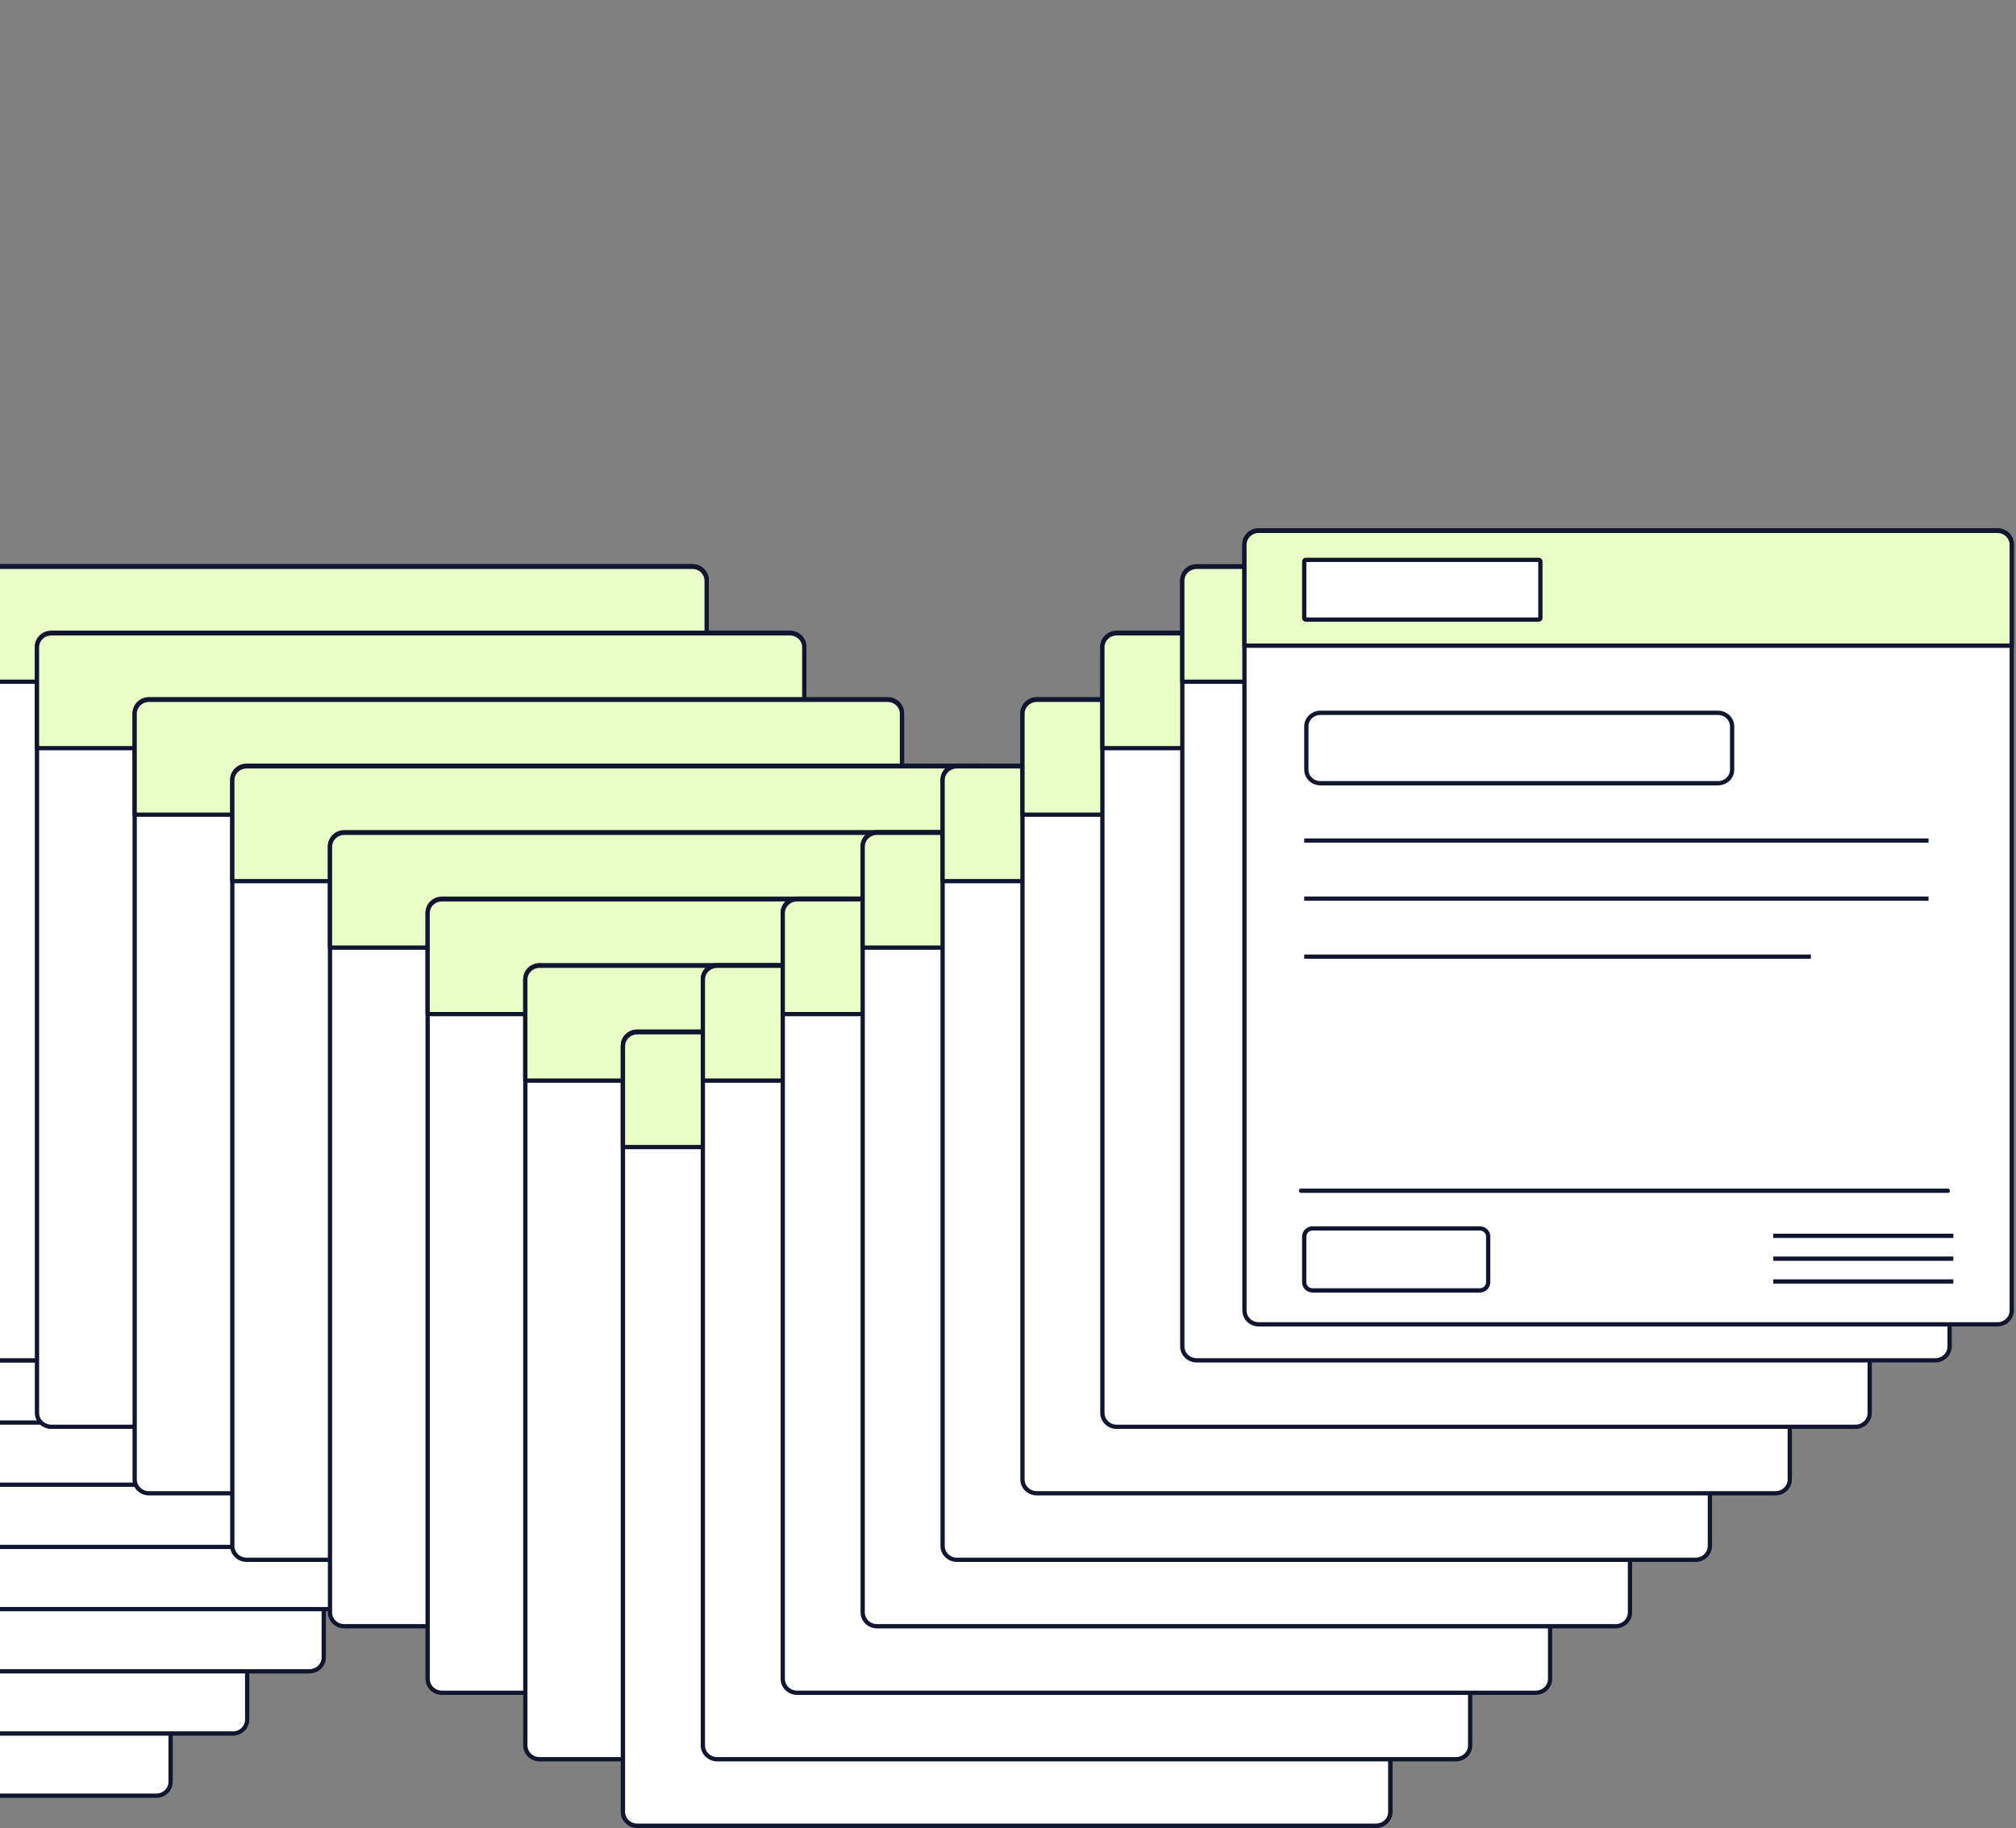 <svg width="473" height="429" viewBox="0 0 473 429" fill="none" xmlns="http://www.w3.org/2000/svg">
<rect x="0" y="0" width="473" height="429" fill="#808080" stroke="none"/>
<path d="M36.666 421.335H-136.631C-138.492 421.335 -140 419.878 -140 418.08V238.27C-140 236.472 -138.492 235.015 -136.631 235.015H36.657C38.519 235.015 40.026 236.472 40.026 238.27V418.08C40.035 419.878 38.527 421.335 36.666 421.335Z" fill="white" stroke="#10162F" stroke-miterlimit="10" stroke-linejoin="round"/>
<path d="M40.035 262.104H-140V238.419C-140 236.62 -138.492 235.163 -136.631 235.163H36.657C38.519 235.163 40.026 236.62 40.026 238.419V262.104H40.035Z" fill="#EBFDC6" stroke="#10162F" stroke-miterlimit="10" stroke-linejoin="round"/>
<path d="M54.632 406.744H-118.665C-120.526 406.744 -122.034 405.288 -122.034 403.489V223.679C-122.034 221.881 -120.526 220.424 -118.665 220.424H54.623C56.485 220.424 57.992 221.881 57.992 223.679V403.489C58.001 405.288 56.493 406.744 54.632 406.744Z" fill="white" stroke="#10162F" stroke-miterlimit="10" stroke-linejoin="round"/>
<path d="M58.001 247.514H-122.034V223.829C-122.034 222.03 -120.526 220.573 -118.665 220.573H54.624C56.485 220.573 57.993 222.03 57.993 223.829V247.514H58.001Z" fill="#EBFDC6" stroke="#10162F" stroke-miterlimit="10" stroke-linejoin="round"/>
<path d="M72.597 392.152H-100.7C-102.561 392.152 -104.069 390.695 -104.069 388.896V209.087C-104.069 207.288 -102.561 205.831 -100.7 205.831H72.588C74.45 205.831 75.957 207.288 75.957 209.087V388.896C75.966 390.695 74.458 392.152 72.597 392.152Z" fill="white" stroke="#10162F" stroke-miterlimit="10" stroke-linejoin="round"/>
<path d="M75.966 232.919H-104.069V209.234C-104.069 207.435 -102.561 205.979 -100.7 205.979H72.588C74.45 205.979 75.957 207.435 75.957 209.234V232.919H75.966Z" fill="#EBFDC6" stroke="#10162F" stroke-miterlimit="10" stroke-linejoin="round"/>
<path d="M90.563 377.558H-82.725C-84.587 377.558 -86.094 376.101 -86.094 374.302V194.493C-86.094 192.694 -84.587 191.237 -82.725 191.237H90.563C92.424 191.237 93.932 192.694 93.932 194.493V374.302C93.932 376.101 92.424 377.558 90.563 377.558Z" fill="white" stroke="#10162F" stroke-miterlimit="10" stroke-linejoin="round"/>
<path d="M93.932 218.325H-86.094V194.64C-86.094 192.842 -84.587 191.385 -82.725 191.385H90.563C92.424 191.385 93.932 192.842 93.932 194.64V218.325Z" fill="#EBFDC6" stroke="#10162F" stroke-miterlimit="10" stroke-linejoin="round"/>
<path d="M108.528 362.967H-64.76C-66.621 362.967 -68.129 361.51 -68.129 359.711V179.902C-68.129 178.103 -66.621 176.646 -64.76 176.646H108.528C110.39 176.646 111.897 178.103 111.897 179.902V359.711C111.897 361.51 110.39 362.967 108.528 362.967Z" fill="white" stroke="#10162F" stroke-miterlimit="10" stroke-linejoin="round"/>
<path d="M111.897 203.736H-68.129V180.052C-68.129 178.253 -66.621 176.796 -64.76 176.796H108.528C110.39 176.796 111.897 178.253 111.897 180.052V203.736Z" fill="#EBFDC6" stroke="#10162F" stroke-miterlimit="10" stroke-linejoin="round"/>
<path d="M126.493 348.37H-46.795C-48.656 348.37 -50.164 346.914 -50.164 345.115V165.305C-50.164 163.507 -48.656 162.05 -46.795 162.05H126.493C128.355 162.05 129.863 163.507 129.863 165.305V345.115C129.863 346.914 128.355 348.37 126.493 348.37Z" fill="white" stroke="#10162F" stroke-miterlimit="10" stroke-linejoin="round"/>
<path d="M129.863 189.139H-50.164V165.454C-50.164 163.655 -48.656 162.198 -46.795 162.198H126.493C128.355 162.198 129.863 163.655 129.863 165.454V189.139Z" fill="#EBFDC6" stroke="#10162F" stroke-miterlimit="10" stroke-linejoin="round"/>
<path d="M144.459 333.779H-28.829C-30.69 333.779 -32.198 332.322 -32.198 330.523V150.714C-32.198 148.915 -30.69 147.458 -28.829 147.458H144.459C146.321 147.458 147.828 148.915 147.828 150.714V330.523C147.828 332.322 146.321 333.779 144.459 333.779Z" fill="white" stroke="#10162F" stroke-miterlimit="10" stroke-linejoin="round"/>
<path d="M147.828 174.546H-32.198V150.861C-32.198 149.062 -30.69 147.605 -28.829 147.605H144.459C146.321 147.605 147.828 149.062 147.828 150.861V174.546Z" fill="#EBFDC6" stroke="#10162F" stroke-miterlimit="10" stroke-linejoin="round"/>
<path d="M162.425 319.186H-10.864C-12.725 319.186 -14.232 317.729 -14.232 315.93V136.121C-14.232 134.322 -12.725 132.865 -10.864 132.865H162.425C164.286 132.865 165.794 134.322 165.794 136.121V315.93C165.794 317.729 164.286 319.186 162.425 319.186Z" fill="white" stroke="#10162F" stroke-miterlimit="10" stroke-linejoin="round"/>
<path d="M165.794 159.953H-14.232V136.26C-14.232 134.461 -12.725 133.004 -10.863 133.004H162.425C164.286 133.004 165.794 134.461 165.794 136.26V159.953Z" fill="#EBFDC6" stroke="#10162F" stroke-miterlimit="10" stroke-linejoin="round"/>
<path d="M162.425 319.186H-10.863C-12.725 319.186 -14.232 317.729 -14.232 315.93V136.121C-14.232 134.322 -12.725 132.865 -10.863 132.865H162.425C164.286 132.865 165.794 134.322 165.794 136.121V315.93C165.794 317.729 164.286 319.186 162.425 319.186Z" fill="white" stroke="#10162F" stroke-miterlimit="10" stroke-linejoin="round"/>
<path d="M165.794 159.953H-14.232V136.26C-14.232 134.461 -12.725 133.004 -10.863 133.004H162.425C164.286 133.004 165.794 134.461 165.794 136.26V159.953Z" fill="#EBFDC6" stroke="#10162F" stroke-miterlimit="10" stroke-linejoin="round"/>
<path d="M185.343 334.778H12.046C10.185 334.778 8.677 333.321 8.677 331.523V151.721C8.677 149.923 10.185 148.466 12.046 148.466H185.335C187.196 148.466 188.704 149.923 188.704 151.721V331.531C188.712 333.321 187.204 334.778 185.343 334.778Z" fill="white" stroke="#10162F" stroke-miterlimit="10" stroke-linejoin="round"/>
<path d="M188.712 175.548H8.677V151.863C8.677 150.064 10.185 148.607 12.046 148.607H185.335C187.196 148.607 188.704 150.064 188.704 151.863V175.548H188.712Z" fill="#EBFDC6" stroke="#10162F" stroke-miterlimit="10" stroke-linejoin="round"/>
<path d="M208.253 350.381H34.964C33.103 350.381 31.595 348.924 31.595 347.126V167.316C31.595 165.517 33.103 164.061 34.964 164.061H208.253C210.114 164.061 211.622 165.517 211.622 167.316V347.126C211.622 348.924 210.114 350.381 208.253 350.381Z" fill="white" stroke="#10162F" stroke-miterlimit="10" stroke-linejoin="round"/>
<path d="M211.622 191.15H31.595V167.466C31.595 165.667 33.103 164.21 34.964 164.21H208.253C210.114 164.21 211.622 165.667 211.622 167.466V191.15Z" fill="#EBFDC6" stroke="#10162F" stroke-miterlimit="10" stroke-linejoin="round"/>
<path d="M231.171 365.985H57.874C56.013 365.985 54.505 364.528 54.505 362.729V182.92C54.505 181.121 56.013 179.664 57.874 179.664H231.163C233.024 179.664 234.532 181.121 234.532 182.92V362.729C234.54 364.528 233.032 365.985 231.171 365.985Z" fill="white" stroke="#10162F" stroke-miterlimit="10" stroke-linejoin="round"/>
<path d="M234.54 206.754H54.506V183.069C54.506 181.27 56.013 179.813 57.875 179.813H231.163C233.024 179.813 234.532 181.27 234.532 183.069V206.754H234.54Z" fill="#EBFDC6" stroke="#10162F" stroke-miterlimit="10" stroke-linejoin="round"/>
<path d="M254.081 381.58H80.792C78.931 381.58 77.423 380.123 77.423 378.324V198.523C77.423 196.724 78.931 195.268 80.792 195.268H254.081C255.942 195.268 257.45 196.724 257.45 198.523V378.333C257.45 380.123 255.942 381.58 254.081 381.58Z" fill="white" stroke="#10162F" stroke-miterlimit="10" stroke-linejoin="round"/>
<path d="M257.45 222.35H77.423V198.665C77.423 196.866 78.931 195.409 80.792 195.409H254.081C255.942 195.409 257.45 196.866 257.45 198.665V222.35Z" fill="#EBFDC6" stroke="#10162F" stroke-miterlimit="10" stroke-linejoin="round"/>
<path d="M276.999 397.184H103.702C101.841 397.184 100.333 395.727 100.333 393.928V214.127C100.333 212.328 101.841 210.871 103.702 210.871H276.99C278.852 210.871 280.359 212.328 280.359 214.127V393.936C280.368 395.727 278.86 397.184 276.999 397.184Z" fill="white" stroke="#10162F" stroke-miterlimit="10" stroke-linejoin="round"/>
<path d="M280.368 237.948H100.333V214.263C100.333 212.465 101.841 211.008 103.702 211.008H276.99C278.852 211.008 280.359 212.465 280.359 214.263V237.948H280.368Z" fill="#EBFDC6" stroke="#10162F" stroke-miterlimit="10" stroke-linejoin="round"/>
<path d="M299.908 412.785H126.62C124.759 412.785 123.251 411.328 123.251 409.529V229.72C123.251 227.921 124.759 226.464 126.62 226.464H299.908C301.77 226.464 303.277 227.921 303.277 229.72V409.529C303.277 411.328 301.77 412.785 299.908 412.785Z" fill="white" stroke="#10162F" stroke-miterlimit="10" stroke-linejoin="round"/>
<path d="M303.277 253.552H123.251V229.859C123.251 228.06 124.759 226.604 126.62 226.604H299.908C301.77 226.604 303.277 228.06 303.277 229.859V253.552Z" fill="#EBFDC6" stroke="#10162F" stroke-miterlimit="10" stroke-linejoin="round"/>
<path d="M322.826 428.378H149.53C147.668 428.378 146.161 426.921 146.161 425.122V245.321C146.161 243.522 147.668 242.065 149.53 242.065H322.818C324.679 242.065 326.187 243.522 326.187 245.321V425.13C326.196 426.921 324.688 428.378 322.826 428.378Z" fill="white" stroke="#10162F" stroke-miterlimit="10" stroke-linejoin="round"/>
<path d="M326.196 269.145H146.161V245.46C146.161 243.661 147.669 242.204 149.53 242.204H322.818C324.68 242.204 326.187 243.661 326.187 245.46V269.145H326.196Z" fill="#EBFDC6" stroke="#10162F" stroke-miterlimit="10" stroke-linejoin="round"/>
<path d="M322.826 428.378H149.529C147.668 428.378 146.16 426.921 146.16 425.122V245.321C146.16 243.522 147.668 242.065 149.529 242.065H322.817C324.679 242.065 326.186 243.522 326.186 245.321V425.13C326.195 426.921 324.687 428.378 322.826 428.378Z" fill="white" stroke="#10162F" stroke-miterlimit="10" stroke-linejoin="round"/>
<path d="M326.195 269.145H146.16V245.46C146.16 243.661 147.668 242.204 149.529 242.204H322.817C324.679 242.204 326.186 243.661 326.186 245.46V269.145H326.195Z" fill="#EBFDC6" stroke="#10162F" stroke-miterlimit="10" stroke-linejoin="round"/>
<path d="M341.567 412.785H168.279C166.417 412.785 164.91 411.328 164.91 409.529V229.72C164.91 227.921 166.417 226.464 168.279 226.464H341.567C343.428 226.464 344.936 227.921 344.936 229.72V409.529C344.936 411.328 343.428 412.785 341.567 412.785Z" fill="white" stroke="#10162F" stroke-miterlimit="10" stroke-linejoin="round"/>
<path d="M344.936 253.552H164.91V229.859C164.91 228.06 166.417 226.604 168.279 226.604H341.567C343.428 226.604 344.936 228.06 344.936 229.859V253.552Z" fill="#EBFDC6" stroke="#10162F" stroke-miterlimit="10" stroke-linejoin="round"/>
<path d="M360.315 397.184H187.027C185.166 397.184 183.658 395.727 183.658 393.928V214.127C183.658 212.328 185.166 210.871 187.027 210.871H360.315C362.177 210.871 363.684 212.328 363.684 214.127V393.936C363.684 395.727 362.177 397.184 360.315 397.184Z" fill="white" stroke="#10162F" stroke-miterlimit="10" stroke-linejoin="round"/>
<path d="M363.685 237.948H183.658V214.263C183.658 212.465 185.166 211.008 187.027 211.008H360.315C362.177 211.008 363.685 212.465 363.685 214.263V237.948Z" fill="#EBFDC6" stroke="#10162F" stroke-miterlimit="10" stroke-linejoin="round"/>
<path d="M379.064 381.58H205.776C203.915 381.58 202.407 380.123 202.407 378.324V198.523C202.407 196.724 203.915 195.268 205.776 195.268H379.064C380.926 195.268 382.433 196.724 382.433 198.523V378.333C382.433 380.123 380.926 381.58 379.064 381.58Z" fill="white" stroke="#10162F" stroke-miterlimit="10" stroke-linejoin="round"/>
<path d="M382.433 222.35H202.407V198.665C202.407 196.866 203.915 195.409 205.776 195.409H379.064C380.926 195.409 382.433 196.866 382.433 198.665V222.35Z" fill="#EBFDC6" stroke="#10162F" stroke-miterlimit="10" stroke-linejoin="round"/>
<path d="M397.813 365.985H224.525C222.664 365.985 221.156 364.528 221.156 362.729V182.92C221.156 181.121 222.664 179.664 224.525 179.664H397.813C399.675 179.664 401.182 181.121 401.182 182.92V362.729C401.182 364.528 399.675 365.985 397.813 365.985Z" fill="white" stroke="#10162F" stroke-miterlimit="10" stroke-linejoin="round"/>
<path d="M401.182 206.754H221.156V183.069C221.156 181.27 222.664 179.813 224.525 179.813H397.813C399.675 179.813 401.182 181.27 401.182 183.069V206.754Z" fill="#EBFDC6" stroke="#10162F" stroke-miterlimit="10" stroke-linejoin="round"/>
<path d="M416.562 350.381H243.265C241.404 350.381 239.896 348.924 239.896 347.126V167.316C239.896 165.517 241.404 164.061 243.265 164.061H416.554C418.415 164.061 419.923 165.517 419.923 167.316V347.126C419.931 348.924 418.423 350.381 416.562 350.381Z" fill="white" stroke="#10162F" stroke-miterlimit="10" stroke-linejoin="round"/>
<path d="M419.931 191.15H239.896V167.466C239.896 165.667 241.404 164.21 243.265 164.21H416.554C418.415 164.21 419.923 165.667 419.923 167.466V191.15H419.931Z" fill="#EBFDC6" stroke="#10162F" stroke-miterlimit="10" stroke-linejoin="round"/>
<path d="M435.311 334.778H262.015C260.153 334.778 258.646 333.321 258.646 331.523V151.721C258.646 149.923 260.153 148.466 262.015 148.466H435.303C437.164 148.466 438.672 149.923 438.672 151.721V331.531C438.681 333.321 437.173 334.778 435.311 334.778Z" fill="white" stroke="#10162F" stroke-miterlimit="10" stroke-linejoin="round"/>
<path d="M438.681 175.548H258.646V151.863C258.646 150.064 260.153 148.607 262.015 148.607H435.303C437.164 148.607 438.672 150.064 438.672 151.863V175.548H438.681Z" fill="#EBFDC6" stroke="#10162F" stroke-miterlimit="10" stroke-linejoin="round"/>
<path d="M454.052 319.186H280.763C278.902 319.186 277.394 317.729 277.394 315.93V136.121C277.394 134.322 278.902 132.865 280.763 132.865H454.052C455.913 132.865 457.421 134.322 457.421 136.121V315.93C457.421 317.729 455.913 319.186 454.052 319.186Z" fill="white" stroke="#10162F" stroke-miterlimit="10" stroke-linejoin="round"/>
<path d="M457.42 159.953H277.394V136.26C277.394 134.461 278.902 133.004 280.763 133.004H454.051C455.913 133.004 457.42 134.461 457.42 136.26V159.953Z" fill="#EBFDC6" stroke="#10162F" stroke-miterlimit="10" stroke-linejoin="round"/>
<path d="M468.631 310.742H295.343C293.481 310.742 291.974 309.285 291.974 307.486V127.677C291.974 125.878 293.481 124.421 295.343 124.421H468.631C470.492 124.421 472 125.878 472 127.677V307.486C472 309.285 470.492 310.742 468.631 310.742Z" fill="white" stroke="#10162F" stroke-miterlimit="10" stroke-linejoin="round"/>
<path d="M472 151.5H291.974V127.815C291.974 126.016 293.481 124.56 295.343 124.56H468.631C470.492 124.56 472 126.016 472 127.815V151.5Z" fill="#EBFDC6" stroke="#10162F" stroke-miterlimit="10" stroke-linejoin="round"/>
<path d="M305.256 279.388H456.991" stroke="#10162F" stroke-linecap="round" stroke-linejoin="round"/>
<path d="M403.086 183.775H309.805C307.96 183.775 306.498 182.332 306.498 180.597V170.431C306.498 168.689 307.967 167.252 309.805 167.252H403.086C404.931 167.252 406.393 168.696 406.393 170.431V180.597C406.393 182.339 404.932 183.775 403.086 183.775Z" stroke="#10162F"/>
<path d="M347.184 302.783H307.977C306.882 302.783 305.997 301.929 305.997 300.871V290.143C305.997 289.085 306.882 288.23 307.977 288.23H347.184C348.279 288.23 349.164 289.085 349.164 290.143V300.871C349.164 301.92 348.279 302.783 347.184 302.783Z" fill="white" stroke="#10162F" stroke-miterlimit="10" stroke-linejoin="round"/>
<path d="M305.997 197.231H452.485" stroke="#10162F" stroke-miterlimit="10" stroke-linejoin="round"/>
<path d="M305.998 210.847H452.485" stroke="#10162F" stroke-miterlimit="10" stroke-linejoin="round"/>
<path d="M305.998 224.457H424.875" stroke="#10162F" stroke-miterlimit="10" stroke-linejoin="round"/>
<path d="M361.015 145.383H306.393C306.174 145.383 305.998 145.212 305.998 145.001V131.742C305.998 131.53 306.174 131.359 306.393 131.359H361.015C361.234 131.359 361.41 131.53 361.41 131.742V145.001C361.41 145.212 361.234 145.383 361.015 145.383Z" fill="white" stroke="#10162F" stroke-miterlimit="10" stroke-linejoin="round"/>
<path d="M416.04 289.972H458.297" stroke="#10162F" stroke-miterlimit="10" stroke-linejoin="round"/>
<path d="M416.04 295.327H458.297" stroke="#10162F" stroke-miterlimit="10" stroke-linejoin="round"/>
<path d="M416.04 300.683H458.297" stroke="#10162F" stroke-miterlimit="10" stroke-linejoin="round"/>
</svg>
